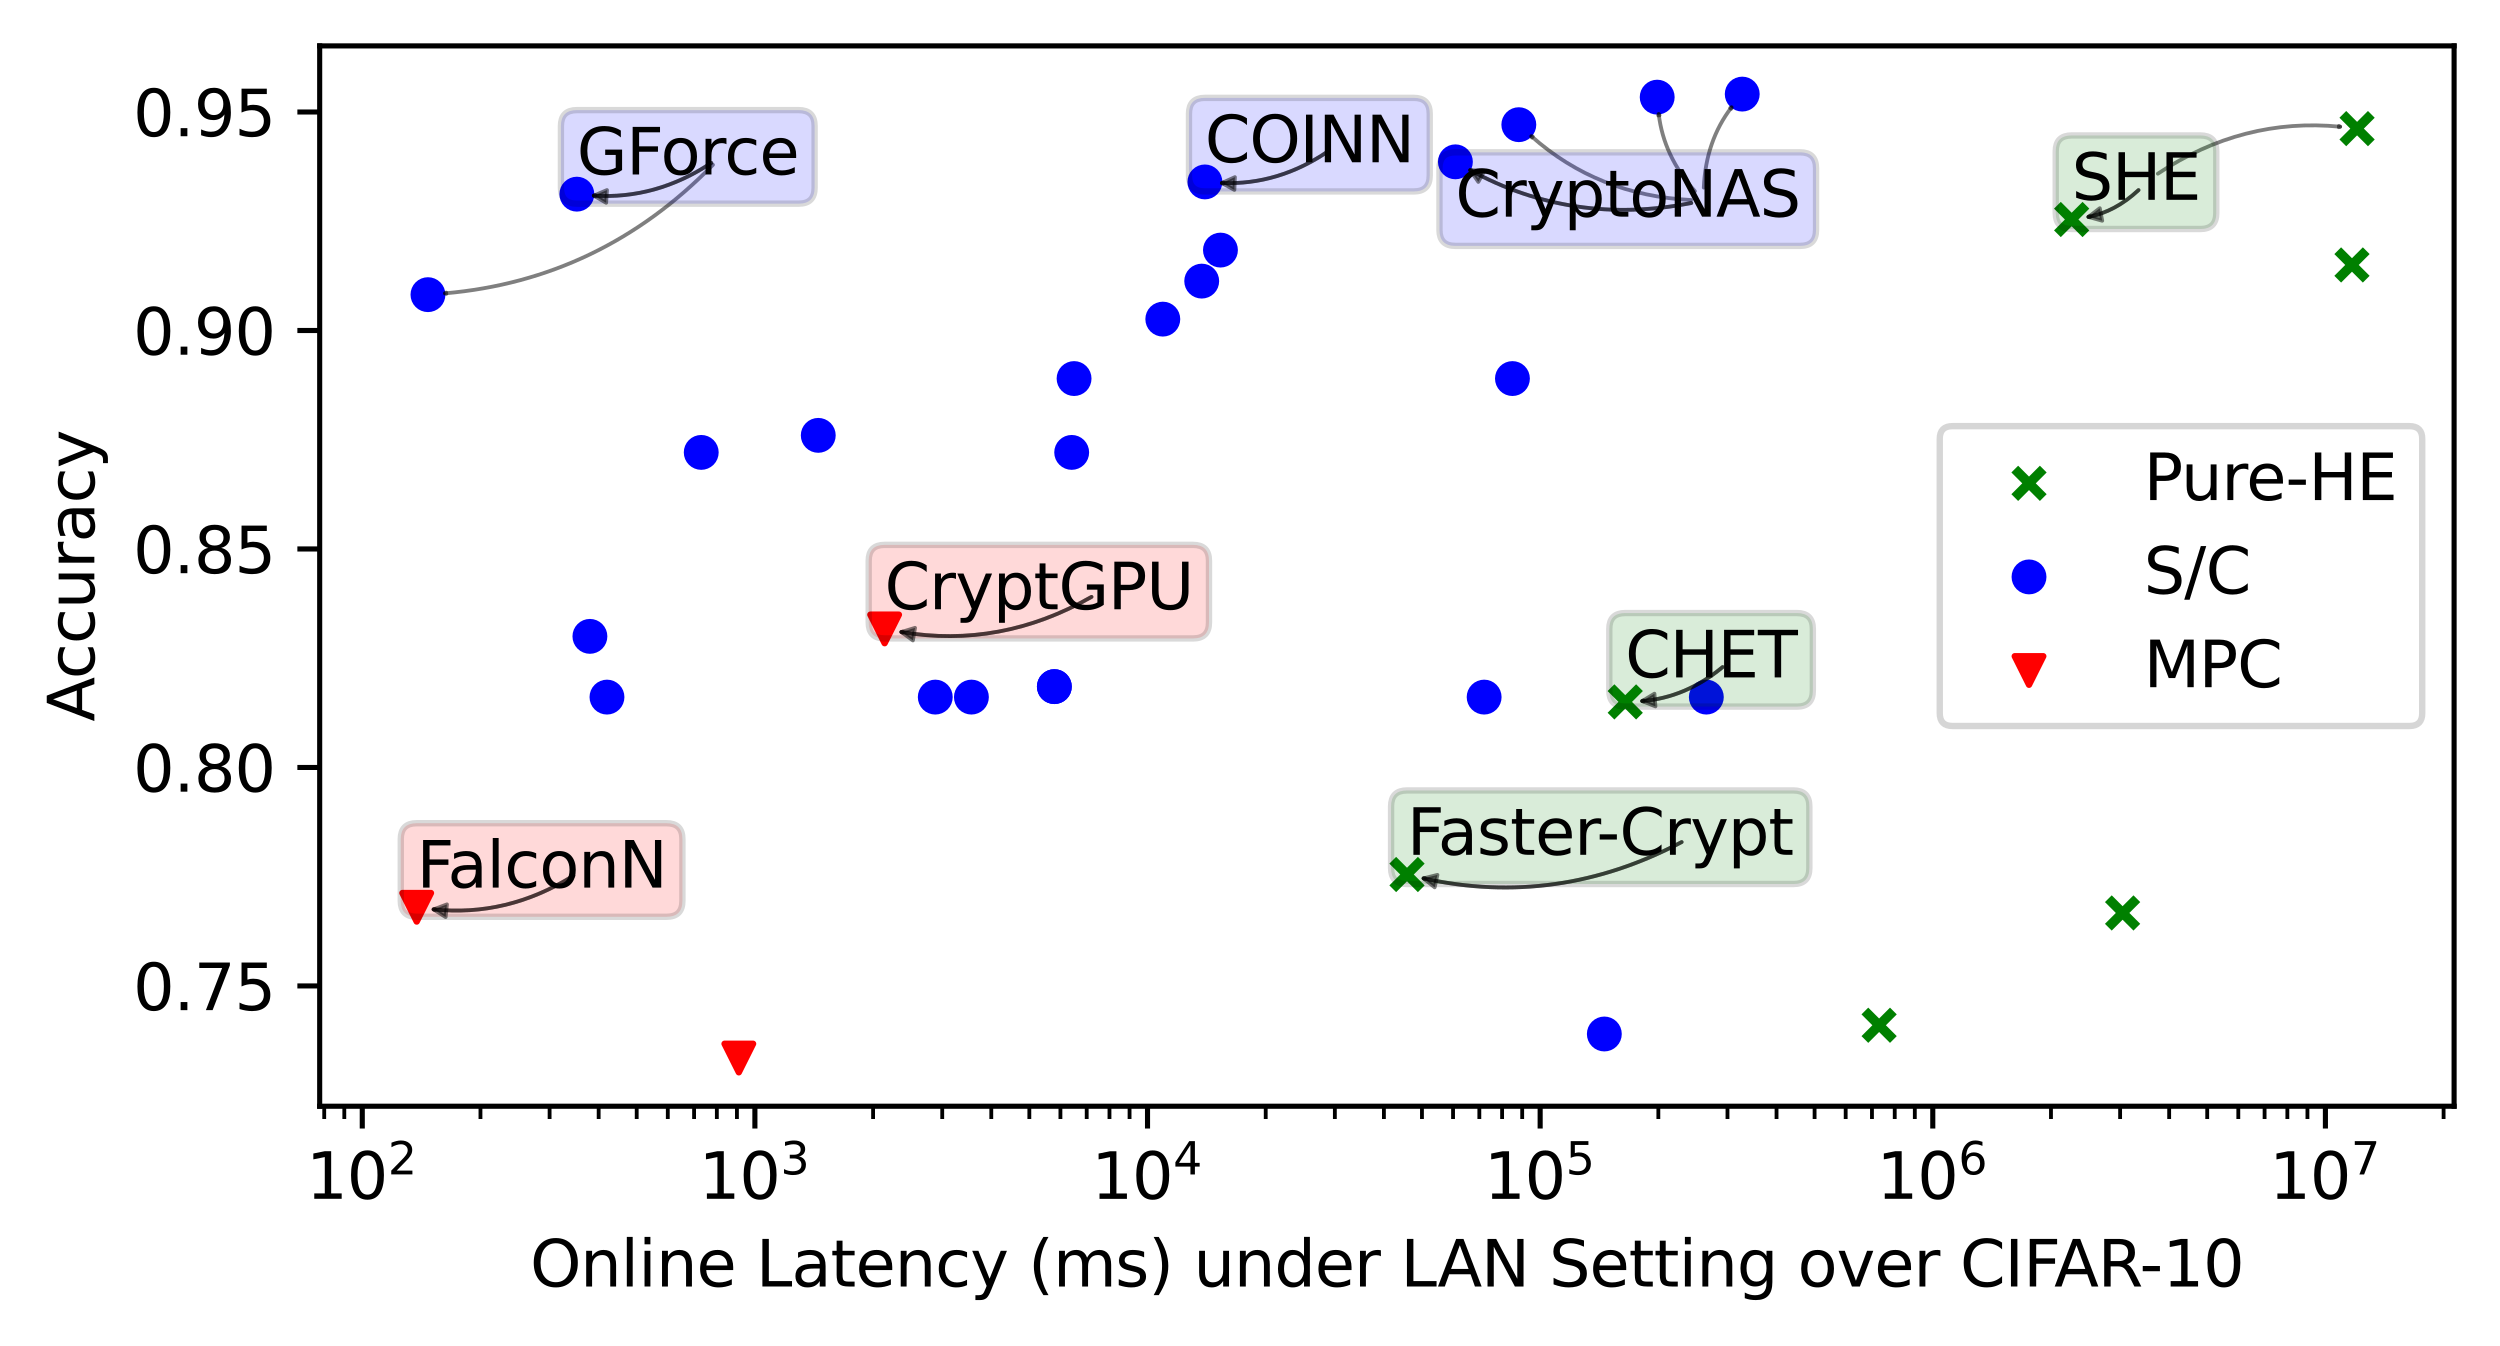 <?xml version="1.0" encoding="utf-8" standalone="no"?>
<!DOCTYPE svg PUBLIC "-//W3C//DTD SVG 1.1//EN"
  "http://www.w3.org/Graphics/SVG/1.1/DTD/svg11.dtd">
<svg xmlns:xlink="http://www.w3.org/1999/xlink" width="392.144pt" height="211.076pt" viewBox="0 0 392.144 211.076" xmlns="http://www.w3.org/2000/svg" version="1.1">
 <defs>
  <style type="text/css">*{stroke-linejoin: round; stroke-linecap: butt}</style>
 </defs>
 <g id="figure_1">
  <g id="patch_1">
   <path d="M 0 211.076 
L 392.144 211.076 
L 392.144 0 
L 0 0 
z
" style="fill: #ffffff"/>
  </g>
  <g id="axes_1">
   <g id="patch_2">
    <path d="M 50.144 173.52 
L 384.944 173.52 
L 384.944 7.2 
L 50.144 7.2 
z
" style="fill: #ffffff"/>
   </g>
   <g id="PathCollection_1">
    <defs>
     <path id="md03ce9130a" d="M -2.236 2.236 
L 2.236 -2.236 
M -2.236 -2.236 
L 2.236 2.236 
" style="stroke: #008000; stroke-width: 1.5"/>
    </defs>
    <g clip-path="url(#p1a510e8697)">
     <use xlink:href="#md03ce9130a" x="368.925" y="41.559" style="fill: #008000; stroke: #008000; stroke-width: 1.5"/>
    </g>
   </g>
   <g id="PathCollection_2">
    <g clip-path="url(#p1a510e8697)">
     <use xlink:href="#md03ce9130a" x="220.699" y="137.173" style="fill: #008000; stroke: #008000; stroke-width: 1.5"/>
    </g>
   </g>
   <g id="PathCollection_3">
    <g clip-path="url(#p1a510e8697)">
     <use xlink:href="#md03ce9130a" x="254.93" y="110.1" style="fill: #008000; stroke: #008000; stroke-width: 1.5"/>
    </g>
   </g>
   <g id="PathCollection_4">
    <g clip-path="url(#p1a510e8697)">
     <use xlink:href="#md03ce9130a" x="294.754" y="160.819" style="fill: #008000; stroke: #008000; stroke-width: 1.5"/>
    </g>
   </g>
   <g id="PathCollection_5">
    <g clip-path="url(#p1a510e8697)">
     <use xlink:href="#md03ce9130a" x="332.945" y="143.205" style="fill: #008000; stroke: #008000; stroke-width: 1.5"/>
    </g>
   </g>
   <g id="PathCollection_6">
    <g clip-path="url(#p1a510e8697)">
     <use xlink:href="#md03ce9130a" x="324.956" y="34.431" style="fill: #008000; stroke: #008000; stroke-width: 1.5"/>
    </g>
   </g>
   <g id="PathCollection_7">
    <g clip-path="url(#p1a510e8697)">
     <use xlink:href="#md03ce9130a" x="369.726" y="20.175" style="fill: #008000; stroke: #008000; stroke-width: 1.5"/>
    </g>
   </g>
   <g id="PathCollection_8">
    <defs>
     <path id="m64f04e9df0" d="M 0 2.236 
C 0.593 2.236 1.162 2 1.581 1.581 
C 2 1.162 2.236 0.593 2.236 0 
C 2.236 -0.593 2 -1.162 1.581 -1.581 
C 1.162 -2 0.593 -2.236 0 -2.236 
C -0.593 -2.236 -1.162 -2 -1.581 -1.581 
C -2 -1.162 -2.236 -0.593 -2.236 0 
C -2.236 0.593 -2 1.162 -1.581 1.581 
C -1.162 2 -0.593 2.236 0 2.236 
z
" style="stroke: #0000ff"/>
    </defs>
    <g clip-path="url(#p1a510e8697)">
     <use xlink:href="#m64f04e9df0" x="232.798" y="109.346" style="fill: #0000ff; stroke: #0000ff"/>
    </g>
   </g>
   <g id="PathCollection_9">
    <g clip-path="url(#p1a510e8697)">
     <use xlink:href="#m64f04e9df0" x="267.651" y="109.346" style="fill: #0000ff; stroke: #0000ff"/>
    </g>
   </g>
   <g id="PathCollection_10">
    <g clip-path="url(#p1a510e8697)">
     <use xlink:href="#m64f04e9df0" x="165.382" y="107.701" style="fill: #0000ff; stroke: #0000ff"/>
    </g>
   </g>
   <g id="PathCollection_11">
    <g clip-path="url(#p1a510e8697)">
     <use xlink:href="#m64f04e9df0" x="165.382" y="107.701" style="fill: #0000ff; stroke: #0000ff"/>
    </g>
   </g>
   <g id="PathCollection_12">
    <g clip-path="url(#p1a510e8697)">
     <use xlink:href="#m64f04e9df0" x="152.373" y="109.346" style="fill: #0000ff; stroke: #0000ff"/>
    </g>
   </g>
   <g id="PathCollection_13">
    <g clip-path="url(#p1a510e8697)">
     <use xlink:href="#m64f04e9df0" x="146.704" y="109.346" style="fill: #0000ff; stroke: #0000ff"/>
    </g>
   </g>
   <g id="PathCollection_14">
    <g clip-path="url(#p1a510e8697)">
     <use xlink:href="#m64f04e9df0" x="92.532" y="99.819" style="fill: #0000ff; stroke: #0000ff"/>
    </g>
   </g>
   <g id="PathCollection_15">
    <g clip-path="url(#p1a510e8697)">
     <use xlink:href="#m64f04e9df0" x="168.103" y="70.963" style="fill: #0000ff; stroke: #0000ff"/>
    </g>
   </g>
   <g id="PathCollection_16">
    <defs>
     <path id="m251ef62024" d="M -0 2.236 
L 2.236 -2.236 
L -2.236 -2.236 
z
" style="stroke: #ff0000"/>
    </defs>
    <g clip-path="url(#p1a510e8697)">
     <use xlink:href="#m251ef62024" x="65.362" y="142.314" style="fill: #ff0000; stroke: #ff0000"/>
    </g>
   </g>
   <g id="PathCollection_17">
    <g clip-path="url(#p1a510e8697)">
     <use xlink:href="#m64f04e9df0" x="90.485" y="30.456" style="fill: #0000ff; stroke: #0000ff"/>
    </g>
   </g>
   <g id="PathCollection_18">
    <g clip-path="url(#p1a510e8697)">
     <use xlink:href="#m64f04e9df0" x="67.129" y="46.22" style="fill: #0000ff; stroke: #0000ff"/>
    </g>
   </g>
   <g id="PathCollection_19">
    <g clip-path="url(#p1a510e8697)">
     <use xlink:href="#m251ef62024" x="138.761" y="98.653" style="fill: #ff0000; stroke: #ff0000"/>
    </g>
   </g>
   <g id="PathCollection_20">
    <g clip-path="url(#p1a510e8697)">
     <use xlink:href="#m251ef62024" x="115.889" y="165.96" style="fill: #ff0000; stroke: #ff0000"/>
    </g>
   </g>
   <g id="PathCollection_21">
    <g clip-path="url(#p1a510e8697)">
     <use xlink:href="#m64f04e9df0" x="109.994" y="70.963" style="fill: #0000ff; stroke: #0000ff"/>
    </g>
   </g>
   <g id="PathCollection_22">
    <g clip-path="url(#p1a510e8697)">
     <use xlink:href="#m64f04e9df0" x="95.209" y="109.346" style="fill: #0000ff; stroke: #0000ff"/>
    </g>
   </g>
   <g id="PathCollection_23">
    <g clip-path="url(#p1a510e8697)">
     <use xlink:href="#m64f04e9df0" x="168.476" y="59.38" style="fill: #0000ff; stroke: #0000ff"/>
    </g>
   </g>
   <g id="PathCollection_24">
    <g clip-path="url(#p1a510e8697)">
     <use xlink:href="#m64f04e9df0" x="237.238" y="59.38" style="fill: #0000ff; stroke: #0000ff"/>
    </g>
   </g>
   <g id="PathCollection_25">
    <g clip-path="url(#p1a510e8697)">
     <use xlink:href="#m64f04e9df0" x="182.394" y="50.058" style="fill: #0000ff; stroke: #0000ff"/>
    </g>
   </g>
   <g id="PathCollection_26">
    <g clip-path="url(#p1a510e8697)">
     <use xlink:href="#m64f04e9df0" x="188.498" y="44.095" style="fill: #0000ff; stroke: #0000ff"/>
    </g>
   </g>
   <g id="PathCollection_27">
    <g clip-path="url(#p1a510e8697)">
     <use xlink:href="#m64f04e9df0" x="191.437" y="39.229" style="fill: #0000ff; stroke: #0000ff"/>
    </g>
   </g>
   <g id="PathCollection_28">
    <g clip-path="url(#p1a510e8697)">
     <use xlink:href="#m64f04e9df0" x="228.291" y="25.384" style="fill: #0000ff; stroke: #0000ff"/>
    </g>
   </g>
   <g id="PathCollection_29">
    <g clip-path="url(#p1a510e8697)">
     <use xlink:href="#m64f04e9df0" x="238.239" y="19.558" style="fill: #0000ff; stroke: #0000ff"/>
    </g>
   </g>
   <g id="PathCollection_30">
    <g clip-path="url(#p1a510e8697)">
     <use xlink:href="#m64f04e9df0" x="259.944" y="15.24" style="fill: #0000ff; stroke: #0000ff"/>
    </g>
   </g>
   <g id="PathCollection_31">
    <g clip-path="url(#p1a510e8697)">
     <use xlink:href="#m64f04e9df0" x="273.283" y="14.76" style="fill: #0000ff; stroke: #0000ff"/>
    </g>
   </g>
   <g id="PathCollection_32">
    <g clip-path="url(#p1a510e8697)">
     <use xlink:href="#m64f04e9df0" x="128.35" y="68.29" style="fill: #0000ff; stroke: #0000ff"/>
    </g>
   </g>
   <g id="PathCollection_33">
    <g clip-path="url(#p1a510e8697)">
     <use xlink:href="#m64f04e9df0" x="188.998" y="28.537" style="fill: #0000ff; stroke: #0000ff"/>
    </g>
   </g>
   <g id="PathCollection_34">
    <g clip-path="url(#p1a510e8697)">
     <use xlink:href="#m64f04e9df0" x="251.652" y="162.19" style="fill: #0000ff; stroke: #0000ff"/>
    </g>
   </g>
   <g id="patch_3">
    <path d="M 263.779 132.085 
Q 244.229 142.407 223.299 137.778 
" clip-path="url(#p1a510e8697)" style="fill: none; opacity: 0.5; stroke: #000000; stroke-width: 0.6; stroke-linecap: round"/>
    <path d="M 223.472 137.919 
L 223.299 137.778 
L 223.516 137.723 
z
" clip-path="url(#p1a510e8697)" style="opacity: 0.5; stroke: #000000; stroke-width: 0.6; stroke-linecap: round"/>
   </g>
   <g id="patch_4">
    <path d="M 270.207 104.633 
Q 264.419 109.429 257.594 109.965 
" clip-path="url(#p1a510e8697)" style="fill: none; opacity: 0.5; stroke: #000000; stroke-width: 0.6; stroke-linecap: round"/>
    <path d="M 257.801 110.049 
L 257.594 109.965 
L 257.786 109.85 
z
" clip-path="url(#p1a510e8697)" style="opacity: 0.5; stroke: #000000; stroke-width: 0.6; stroke-linecap: round"/>
   </g>
   <g id="patch_5">
    <path d="M 335.441 29.819 
Q 331.808 33.204 327.593 34.023 
" clip-path="url(#p1a510e8697)" style="fill: none; opacity: 0.5; stroke: #000000; stroke-width: 0.6; stroke-linecap: round"/>
    <path d="M 327.809 34.083 
L 327.593 34.023 
L 327.77 33.887 
z
" clip-path="url(#p1a510e8697)" style="opacity: 0.5; stroke: #000000; stroke-width: 0.6; stroke-linecap: round"/>
   </g>
   <g id="patch_6">
    <path d="M 338.478 27.242 
Q 351.809 18.387 367.07 19.876 
" clip-path="url(#p1a510e8697)" style="fill: none; opacity: 0.5; stroke: #000000; stroke-width: 0.6; stroke-linecap: round"/>
    <path d="M 366.88 19.757 
L 367.07 19.876 
L 366.861 19.956 
z
" clip-path="url(#p1a510e8697)" style="opacity: 0.5; stroke: #000000; stroke-width: 0.6; stroke-linecap: round"/>
   </g>
   <g id="patch_7">
    <path d="M 89.94 137.368 
Q 79.539 143.859 68.013 142.643 
" clip-path="url(#p1a510e8697)" style="fill: none; opacity: 0.5; stroke: #000000; stroke-width: 0.6; stroke-linecap: round"/>
    <path d="M 68.202 142.763 
L 68.013 142.643 
L 68.223 142.565 
z
" clip-path="url(#p1a510e8697)" style="opacity: 0.5; stroke: #000000; stroke-width: 0.6; stroke-linecap: round"/>
   </g>
   <g id="patch_8">
    <path d="M 111.575 25.557 
Q 102.88 31.309 93.147 30.684 
" clip-path="url(#p1a510e8697)" style="fill: none; opacity: 0.5; stroke: #000000; stroke-width: 0.6; stroke-linecap: round"/>
    <path d="M 93.34 30.796 
L 93.147 30.684 
L 93.353 30.597 
z
" clip-path="url(#p1a510e8697)" style="opacity: 0.5; stroke: #000000; stroke-width: 0.6; stroke-linecap: round"/>
   </g>
   <g id="patch_9">
    <path d="M 111.831 25.854 
Q 94.226 43.879 69.794 46.013 
" clip-path="url(#p1a510e8697)" style="fill: none; opacity: 0.5; stroke: #000000; stroke-width: 0.6; stroke-linecap: round"/>
    <path d="M 70.002 46.095 
L 69.794 46.013 
L 69.984 45.896 
z
" clip-path="url(#p1a510e8697)" style="opacity: 0.5; stroke: #000000; stroke-width: 0.6; stroke-linecap: round"/>
   </g>
   <g id="patch_10">
    <path d="M 171.21 93.627 
Q 156.931 101.765 141.388 99.136 
" clip-path="url(#p1a510e8697)" style="fill: none; opacity: 0.5; stroke: #000000; stroke-width: 0.6; stroke-linecap: round"/>
    <path d="M 141.569 99.268 
L 141.388 99.136 
L 141.602 99.071 
z
" clip-path="url(#p1a510e8697)" style="opacity: 0.5; stroke: #000000; stroke-width: 0.6; stroke-linecap: round"/>
   </g>
   <g id="patch_11">
    <path d="M 265.289 31.849 
Q 246.666 35.495 230.614 26.695 
" clip-path="url(#p1a510e8697)" style="fill: none; opacity: 0.5; stroke: #000000; stroke-width: 0.6; stroke-linecap: round"/>
    <path d="M 230.741 26.879 
L 230.614 26.695 
L 230.837 26.703 
z
" clip-path="url(#p1a510e8697)" style="opacity: 0.5; stroke: #000000; stroke-width: 0.6; stroke-linecap: round"/>
   </g>
   <g id="patch_12">
    <path d="M 265.248 31.374 
Q 250.636 30.645 240.208 21.366 
" clip-path="url(#p1a510e8697)" style="fill: none; opacity: 0.5; stroke: #000000; stroke-width: 0.6; stroke-linecap: round"/>
    <path d="M 240.291 21.574 
L 240.208 21.366 
L 240.424 21.424 
z
" clip-path="url(#p1a510e8697)" style="opacity: 0.5; stroke: #000000; stroke-width: 0.6; stroke-linecap: round"/>
   </g>
   <g id="patch_13">
    <path d="M 265.855 29.989 
Q 260.969 24.516 260.183 17.896 
" clip-path="url(#p1a510e8697)" style="fill: none; opacity: 0.5; stroke: #000000; stroke-width: 0.6; stroke-linecap: round"/>
    <path d="M 260.107 18.106 
L 260.183 17.896 
L 260.306 18.083 
z
" clip-path="url(#p1a510e8697)" style="opacity: 0.5; stroke: #000000; stroke-width: 0.6; stroke-linecap: round"/>
   </g>
   <g id="patch_14">
    <path d="M 267.254 29.432 
Q 267.563 22.118 271.601 16.835 
" clip-path="url(#p1a510e8697)" style="fill: none; opacity: 0.5; stroke: #000000; stroke-width: 0.6; stroke-linecap: round"/>
    <path d="M 271.4 16.933 
L 271.601 16.835 
L 271.559 17.055 
z
" clip-path="url(#p1a510e8697)" style="opacity: 0.5; stroke: #000000; stroke-width: 0.6; stroke-linecap: round"/>
   </g>
   <g id="patch_15">
    <path d="M 208.423 23.668 
Q 200.538 29.06 191.663 28.705 
" clip-path="url(#p1a510e8697)" style="fill: none; opacity: 0.5; stroke: #000000; stroke-width: 0.6; stroke-linecap: round"/>
    <path d="M 191.859 28.813 
L 191.663 28.705 
L 191.867 28.613 
z
" clip-path="url(#p1a510e8697)" style="opacity: 0.5; stroke: #000000; stroke-width: 0.6; stroke-linecap: round"/>
   </g>
   <g id="matplotlib.axis_1">
    <g id="xtick_1">
     <g id="line2d_1">
      <defs>
       <path id="m1a4604f134" d="M 0 0 
L 0 3.5 
" style="stroke: #000000; stroke-width: 0.8"/>
      </defs>
      <g>
       <use xlink:href="#m1a4604f134" x="56.825" y="173.52" style="stroke: #000000; stroke-width: 0.8"/>
      </g>
     </g>
     <g id="text_1">
      <!-- $\mathdefault{10^{2}}$ -->
      <g transform="translate(48.025 188.118) scale(0.1 -0.1)">
       <defs>
        <path id="DejaVuSans-31" d="M 794 531 
L 1825 531 
L 1825 4091 
L 703 3866 
L 703 4441 
L 1819 4666 
L 2450 4666 
L 2450 531 
L 3481 531 
L 3481 0 
L 794 0 
L 794 531 
z
" transform="scale(0.016)"/>
        <path id="DejaVuSans-30" d="M 2034 4250 
Q 1547 4250 1301 3770 
Q 1056 3291 1056 2328 
Q 1056 1369 1301 889 
Q 1547 409 2034 409 
Q 2525 409 2770 889 
Q 3016 1369 3016 2328 
Q 3016 3291 2770 3770 
Q 2525 4250 2034 4250 
z
M 2034 4750 
Q 2819 4750 3233 4129 
Q 3647 3509 3647 2328 
Q 3647 1150 3233 529 
Q 2819 -91 2034 -91 
Q 1250 -91 836 529 
Q 422 1150 422 2328 
Q 422 3509 836 4129 
Q 1250 4750 2034 4750 
z
" transform="scale(0.016)"/>
        <path id="DejaVuSans-32" d="M 1228 531 
L 3431 531 
L 3431 0 
L 469 0 
L 469 531 
Q 828 903 1448 1529 
Q 2069 2156 2228 2338 
Q 2531 2678 2651 2914 
Q 2772 3150 2772 3378 
Q 2772 3750 2511 3984 
Q 2250 4219 1831 4219 
Q 1534 4219 1204 4116 
Q 875 4013 500 3803 
L 500 4441 
Q 881 4594 1212 4672 
Q 1544 4750 1819 4750 
Q 2544 4750 2975 4387 
Q 3406 4025 3406 3419 
Q 3406 3131 3298 2873 
Q 3191 2616 2906 2266 
Q 2828 2175 2409 1742 
Q 1991 1309 1228 531 
z
" transform="scale(0.016)"/>
       </defs>
       <use xlink:href="#DejaVuSans-31" transform="translate(0 0.766)"/>
       <use xlink:href="#DejaVuSans-30" transform="translate(63.623 0.766)"/>
       <use xlink:href="#DejaVuSans-32" transform="translate(128.203 39.047) scale(0.7)"/>
      </g>
     </g>
    </g>
    <g id="xtick_2">
     <g id="line2d_2">
      <g>
       <use xlink:href="#m1a4604f134" x="118.411" y="173.52" style="stroke: #000000; stroke-width: 0.8"/>
      </g>
     </g>
     <g id="text_2">
      <!-- $\mathdefault{10^{3}}$ -->
      <g transform="translate(109.611 188.118) scale(0.1 -0.1)">
       <defs>
        <path id="DejaVuSans-33" d="M 2597 2516 
Q 3050 2419 3304 2112 
Q 3559 1806 3559 1356 
Q 3559 666 3084 287 
Q 2609 -91 1734 -91 
Q 1441 -91 1130 -33 
Q 819 25 488 141 
L 488 750 
Q 750 597 1062 519 
Q 1375 441 1716 441 
Q 2309 441 2620 675 
Q 2931 909 2931 1356 
Q 2931 1769 2642 2001 
Q 2353 2234 1838 2234 
L 1294 2234 
L 1294 2753 
L 1863 2753 
Q 2328 2753 2575 2939 
Q 2822 3125 2822 3475 
Q 2822 3834 2567 4026 
Q 2313 4219 1838 4219 
Q 1578 4219 1281 4162 
Q 984 4106 628 3988 
L 628 4550 
Q 988 4650 1302 4700 
Q 1616 4750 1894 4750 
Q 2613 4750 3031 4423 
Q 3450 4097 3450 3541 
Q 3450 3153 3228 2886 
Q 3006 2619 2597 2516 
z
" transform="scale(0.016)"/>
       </defs>
       <use xlink:href="#DejaVuSans-31" transform="translate(0 0.766)"/>
       <use xlink:href="#DejaVuSans-30" transform="translate(63.623 0.766)"/>
       <use xlink:href="#DejaVuSans-33" transform="translate(128.203 39.047) scale(0.7)"/>
      </g>
     </g>
    </g>
    <g id="xtick_3">
     <g id="line2d_3">
      <g>
       <use xlink:href="#m1a4604f134" x="179.998" y="173.52" style="stroke: #000000; stroke-width: 0.8"/>
      </g>
     </g>
     <g id="text_3">
      <!-- $\mathdefault{10^{4}}$ -->
      <g transform="translate(171.198 188.118) scale(0.1 -0.1)">
       <defs>
        <path id="DejaVuSans-34" d="M 2419 4116 
L 825 1625 
L 2419 1625 
L 2419 4116 
z
M 2253 4666 
L 3047 4666 
L 3047 1625 
L 3713 1625 
L 3713 1100 
L 3047 1100 
L 3047 0 
L 2419 0 
L 2419 1100 
L 313 1100 
L 313 1709 
L 2253 4666 
z
" transform="scale(0.016)"/>
       </defs>
       <use xlink:href="#DejaVuSans-31" transform="translate(0 0.684)"/>
       <use xlink:href="#DejaVuSans-30" transform="translate(63.623 0.684)"/>
       <use xlink:href="#DejaVuSans-34" transform="translate(128.203 38.966) scale(0.7)"/>
      </g>
     </g>
    </g>
    <g id="xtick_4">
     <g id="line2d_4">
      <g>
       <use xlink:href="#m1a4604f134" x="241.585" y="173.52" style="stroke: #000000; stroke-width: 0.8"/>
      </g>
     </g>
     <g id="text_4">
      <!-- $\mathdefault{10^{5}}$ -->
      <g transform="translate(232.785 188.118) scale(0.1 -0.1)">
       <defs>
        <path id="DejaVuSans-35" d="M 691 4666 
L 3169 4666 
L 3169 4134 
L 1269 4134 
L 1269 2991 
Q 1406 3038 1543 3061 
Q 1681 3084 1819 3084 
Q 2600 3084 3056 2656 
Q 3513 2228 3513 1497 
Q 3513 744 3044 326 
Q 2575 -91 1722 -91 
Q 1428 -91 1123 -41 
Q 819 9 494 109 
L 494 744 
Q 775 591 1075 516 
Q 1375 441 1709 441 
Q 2250 441 2565 725 
Q 2881 1009 2881 1497 
Q 2881 1984 2565 2268 
Q 2250 2553 1709 2553 
Q 1456 2553 1204 2497 
Q 953 2441 691 2322 
L 691 4666 
z
" transform="scale(0.016)"/>
       </defs>
       <use xlink:href="#DejaVuSans-31" transform="translate(0 0.684)"/>
       <use xlink:href="#DejaVuSans-30" transform="translate(63.623 0.684)"/>
       <use xlink:href="#DejaVuSans-35" transform="translate(128.203 38.966) scale(0.7)"/>
      </g>
     </g>
    </g>
    <g id="xtick_5">
     <g id="line2d_5">
      <g>
       <use xlink:href="#m1a4604f134" x="303.171" y="173.52" style="stroke: #000000; stroke-width: 0.8"/>
      </g>
     </g>
     <g id="text_5">
      <!-- $\mathdefault{10^{6}}$ -->
      <g transform="translate(294.371 188.118) scale(0.1 -0.1)">
       <defs>
        <path id="DejaVuSans-36" d="M 2113 2584 
Q 1688 2584 1439 2293 
Q 1191 2003 1191 1497 
Q 1191 994 1439 701 
Q 1688 409 2113 409 
Q 2538 409 2786 701 
Q 3034 994 3034 1497 
Q 3034 2003 2786 2293 
Q 2538 2584 2113 2584 
z
M 3366 4563 
L 3366 3988 
Q 3128 4100 2886 4159 
Q 2644 4219 2406 4219 
Q 1781 4219 1451 3797 
Q 1122 3375 1075 2522 
Q 1259 2794 1537 2939 
Q 1816 3084 2150 3084 
Q 2853 3084 3261 2657 
Q 3669 2231 3669 1497 
Q 3669 778 3244 343 
Q 2819 -91 2113 -91 
Q 1303 -91 875 529 
Q 447 1150 447 2328 
Q 447 3434 972 4092 
Q 1497 4750 2381 4750 
Q 2619 4750 2861 4703 
Q 3103 4656 3366 4563 
z
" transform="scale(0.016)"/>
       </defs>
       <use xlink:href="#DejaVuSans-31" transform="translate(0 0.766)"/>
       <use xlink:href="#DejaVuSans-30" transform="translate(63.623 0.766)"/>
       <use xlink:href="#DejaVuSans-36" transform="translate(128.203 39.047) scale(0.7)"/>
      </g>
     </g>
    </g>
    <g id="xtick_6">
     <g id="line2d_6">
      <g>
       <use xlink:href="#m1a4604f134" x="364.758" y="173.52" style="stroke: #000000; stroke-width: 0.8"/>
      </g>
     </g>
     <g id="text_6">
      <!-- $\mathdefault{10^{7}}$ -->
      <g transform="translate(355.958 188.118) scale(0.1 -0.1)">
       <defs>
        <path id="DejaVuSans-37" d="M 525 4666 
L 3525 4666 
L 3525 4397 
L 1831 0 
L 1172 0 
L 2766 4134 
L 525 4134 
L 525 4666 
z
" transform="scale(0.016)"/>
       </defs>
       <use xlink:href="#DejaVuSans-31" transform="translate(0 0.684)"/>
       <use xlink:href="#DejaVuSans-30" transform="translate(63.623 0.684)"/>
       <use xlink:href="#DejaVuSans-37" transform="translate(128.203 38.966) scale(0.7)"/>
      </g>
     </g>
    </g>
    <g id="xtick_7">
     <g id="line2d_7">
      <defs>
       <path id="ma25ed3478e" d="M 0 0 
L 0 2 
" style="stroke: #000000; stroke-width: 0.6"/>
      </defs>
      <g>
       <use xlink:href="#ma25ed3478e" x="50.857" y="173.52" style="stroke: #000000; stroke-width: 0.6"/>
      </g>
     </g>
    </g>
    <g id="xtick_8">
     <g id="line2d_8">
      <g>
       <use xlink:href="#ma25ed3478e" x="54.007" y="173.52" style="stroke: #000000; stroke-width: 0.6"/>
      </g>
     </g>
    </g>
    <g id="xtick_9">
     <g id="line2d_9">
      <g>
       <use xlink:href="#ma25ed3478e" x="75.364" y="173.52" style="stroke: #000000; stroke-width: 0.6"/>
      </g>
     </g>
    </g>
    <g id="xtick_10">
     <g id="line2d_10">
      <g>
       <use xlink:href="#ma25ed3478e" x="86.209" y="173.52" style="stroke: #000000; stroke-width: 0.6"/>
      </g>
     </g>
    </g>
    <g id="xtick_11">
     <g id="line2d_11">
      <g>
       <use xlink:href="#ma25ed3478e" x="93.904" y="173.52" style="stroke: #000000; stroke-width: 0.6"/>
      </g>
     </g>
    </g>
    <g id="xtick_12">
     <g id="line2d_12">
      <g>
       <use xlink:href="#ma25ed3478e" x="99.872" y="173.52" style="stroke: #000000; stroke-width: 0.6"/>
      </g>
     </g>
    </g>
    <g id="xtick_13">
     <g id="line2d_13">
      <g>
       <use xlink:href="#ma25ed3478e" x="104.749" y="173.52" style="stroke: #000000; stroke-width: 0.6"/>
      </g>
     </g>
    </g>
    <g id="xtick_14">
     <g id="line2d_14">
      <g>
       <use xlink:href="#ma25ed3478e" x="108.872" y="173.52" style="stroke: #000000; stroke-width: 0.6"/>
      </g>
     </g>
    </g>
    <g id="xtick_15">
     <g id="line2d_15">
      <g>
       <use xlink:href="#ma25ed3478e" x="112.443" y="173.52" style="stroke: #000000; stroke-width: 0.6"/>
      </g>
     </g>
    </g>
    <g id="xtick_16">
     <g id="line2d_16">
      <g>
       <use xlink:href="#ma25ed3478e" x="115.593" y="173.52" style="stroke: #000000; stroke-width: 0.6"/>
      </g>
     </g>
    </g>
    <g id="xtick_17">
     <g id="line2d_17">
      <g>
       <use xlink:href="#ma25ed3478e" x="136.951" y="173.52" style="stroke: #000000; stroke-width: 0.6"/>
      </g>
     </g>
    </g>
    <g id="xtick_18">
     <g id="line2d_18">
      <g>
       <use xlink:href="#ma25ed3478e" x="147.796" y="173.52" style="stroke: #000000; stroke-width: 0.6"/>
      </g>
     </g>
    </g>
    <g id="xtick_19">
     <g id="line2d_19">
      <g>
       <use xlink:href="#ma25ed3478e" x="155.49" y="173.52" style="stroke: #000000; stroke-width: 0.6"/>
      </g>
     </g>
    </g>
    <g id="xtick_20">
     <g id="line2d_20">
      <g>
       <use xlink:href="#ma25ed3478e" x="161.459" y="173.52" style="stroke: #000000; stroke-width: 0.6"/>
      </g>
     </g>
    </g>
    <g id="xtick_21">
     <g id="line2d_21">
      <g>
       <use xlink:href="#ma25ed3478e" x="166.335" y="173.52" style="stroke: #000000; stroke-width: 0.6"/>
      </g>
     </g>
    </g>
    <g id="xtick_22">
     <g id="line2d_22">
      <g>
       <use xlink:href="#ma25ed3478e" x="170.458" y="173.52" style="stroke: #000000; stroke-width: 0.6"/>
      </g>
     </g>
    </g>
    <g id="xtick_23">
     <g id="line2d_23">
      <g>
       <use xlink:href="#ma25ed3478e" x="174.03" y="173.52" style="stroke: #000000; stroke-width: 0.6"/>
      </g>
     </g>
    </g>
    <g id="xtick_24">
     <g id="line2d_24">
      <g>
       <use xlink:href="#ma25ed3478e" x="177.18" y="173.52" style="stroke: #000000; stroke-width: 0.6"/>
      </g>
     </g>
    </g>
    <g id="xtick_25">
     <g id="line2d_25">
      <g>
       <use xlink:href="#ma25ed3478e" x="198.537" y="173.52" style="stroke: #000000; stroke-width: 0.6"/>
      </g>
     </g>
    </g>
    <g id="xtick_26">
     <g id="line2d_26">
      <g>
       <use xlink:href="#ma25ed3478e" x="209.382" y="173.52" style="stroke: #000000; stroke-width: 0.6"/>
      </g>
     </g>
    </g>
    <g id="xtick_27">
     <g id="line2d_27">
      <g>
       <use xlink:href="#ma25ed3478e" x="217.077" y="173.52" style="stroke: #000000; stroke-width: 0.6"/>
      </g>
     </g>
    </g>
    <g id="xtick_28">
     <g id="line2d_28">
      <g>
       <use xlink:href="#ma25ed3478e" x="223.045" y="173.52" style="stroke: #000000; stroke-width: 0.6"/>
      </g>
     </g>
    </g>
    <g id="xtick_29">
     <g id="line2d_29">
      <g>
       <use xlink:href="#ma25ed3478e" x="227.922" y="173.52" style="stroke: #000000; stroke-width: 0.6"/>
      </g>
     </g>
    </g>
    <g id="xtick_30">
     <g id="line2d_30">
      <g>
       <use xlink:href="#ma25ed3478e" x="232.045" y="173.52" style="stroke: #000000; stroke-width: 0.6"/>
      </g>
     </g>
    </g>
    <g id="xtick_31">
     <g id="line2d_31">
      <g>
       <use xlink:href="#ma25ed3478e" x="235.616" y="173.52" style="stroke: #000000; stroke-width: 0.6"/>
      </g>
     </g>
    </g>
    <g id="xtick_32">
     <g id="line2d_32">
      <g>
       <use xlink:href="#ma25ed3478e" x="238.767" y="173.52" style="stroke: #000000; stroke-width: 0.6"/>
      </g>
     </g>
    </g>
    <g id="xtick_33">
     <g id="line2d_33">
      <g>
       <use xlink:href="#ma25ed3478e" x="260.124" y="173.52" style="stroke: #000000; stroke-width: 0.6"/>
      </g>
     </g>
    </g>
    <g id="xtick_34">
     <g id="line2d_34">
      <g>
       <use xlink:href="#ma25ed3478e" x="270.969" y="173.52" style="stroke: #000000; stroke-width: 0.6"/>
      </g>
     </g>
    </g>
    <g id="xtick_35">
     <g id="line2d_35">
      <g>
       <use xlink:href="#ma25ed3478e" x="278.663" y="173.52" style="stroke: #000000; stroke-width: 0.6"/>
      </g>
     </g>
    </g>
    <g id="xtick_36">
     <g id="line2d_36">
      <g>
       <use xlink:href="#ma25ed3478e" x="284.632" y="173.52" style="stroke: #000000; stroke-width: 0.6"/>
      </g>
     </g>
    </g>
    <g id="xtick_37">
     <g id="line2d_37">
      <g>
       <use xlink:href="#ma25ed3478e" x="289.508" y="173.52" style="stroke: #000000; stroke-width: 0.6"/>
      </g>
     </g>
    </g>
    <g id="xtick_38">
     <g id="line2d_38">
      <g>
       <use xlink:href="#ma25ed3478e" x="293.631" y="173.52" style="stroke: #000000; stroke-width: 0.6"/>
      </g>
     </g>
    </g>
    <g id="xtick_39">
     <g id="line2d_39">
      <g>
       <use xlink:href="#ma25ed3478e" x="297.203" y="173.52" style="stroke: #000000; stroke-width: 0.6"/>
      </g>
     </g>
    </g>
    <g id="xtick_40">
     <g id="line2d_40">
      <g>
       <use xlink:href="#ma25ed3478e" x="300.353" y="173.52" style="stroke: #000000; stroke-width: 0.6"/>
      </g>
     </g>
    </g>
    <g id="xtick_41">
     <g id="line2d_41">
      <g>
       <use xlink:href="#ma25ed3478e" x="321.711" y="173.52" style="stroke: #000000; stroke-width: 0.6"/>
      </g>
     </g>
    </g>
    <g id="xtick_42">
     <g id="line2d_42">
      <g>
       <use xlink:href="#ma25ed3478e" x="332.556" y="173.52" style="stroke: #000000; stroke-width: 0.6"/>
      </g>
     </g>
    </g>
    <g id="xtick_43">
     <g id="line2d_43">
      <g>
       <use xlink:href="#ma25ed3478e" x="340.25" y="173.52" style="stroke: #000000; stroke-width: 0.6"/>
      </g>
     </g>
    </g>
    <g id="xtick_44">
     <g id="line2d_44">
      <g>
       <use xlink:href="#ma25ed3478e" x="346.218" y="173.52" style="stroke: #000000; stroke-width: 0.6"/>
      </g>
     </g>
    </g>
    <g id="xtick_45">
     <g id="line2d_45">
      <g>
       <use xlink:href="#ma25ed3478e" x="351.095" y="173.52" style="stroke: #000000; stroke-width: 0.6"/>
      </g>
     </g>
    </g>
    <g id="xtick_46">
     <g id="line2d_46">
      <g>
       <use xlink:href="#ma25ed3478e" x="355.218" y="173.52" style="stroke: #000000; stroke-width: 0.6"/>
      </g>
     </g>
    </g>
    <g id="xtick_47">
     <g id="line2d_47">
      <g>
       <use xlink:href="#ma25ed3478e" x="358.789" y="173.52" style="stroke: #000000; stroke-width: 0.6"/>
      </g>
     </g>
    </g>
    <g id="xtick_48">
     <g id="line2d_48">
      <g>
       <use xlink:href="#ma25ed3478e" x="361.94" y="173.52" style="stroke: #000000; stroke-width: 0.6"/>
      </g>
     </g>
    </g>
    <g id="xtick_49">
     <g id="line2d_49">
      <g>
       <use xlink:href="#ma25ed3478e" x="383.297" y="173.52" style="stroke: #000000; stroke-width: 0.6"/>
      </g>
     </g>
    </g>
    <g id="text_7">
     <!-- Online Latency (ms) under LAN Setting over CIFAR-10 -->
     <g transform="translate(83.148 201.797) scale(0.1 -0.1)">
      <defs>
       <path id="DejaVuSans-4f" d="M 2522 4238 
Q 1834 4238 1429 3725 
Q 1025 3213 1025 2328 
Q 1025 1447 1429 934 
Q 1834 422 2522 422 
Q 3209 422 3611 934 
Q 4013 1447 4013 2328 
Q 4013 3213 3611 3725 
Q 3209 4238 2522 4238 
z
M 2522 4750 
Q 3503 4750 4090 4092 
Q 4678 3434 4678 2328 
Q 4678 1225 4090 567 
Q 3503 -91 2522 -91 
Q 1538 -91 948 565 
Q 359 1222 359 2328 
Q 359 3434 948 4092 
Q 1538 4750 2522 4750 
z
" transform="scale(0.016)"/>
       <path id="DejaVuSans-6e" d="M 3513 2113 
L 3513 0 
L 2938 0 
L 2938 2094 
Q 2938 2591 2744 2837 
Q 2550 3084 2163 3084 
Q 1697 3084 1428 2787 
Q 1159 2491 1159 1978 
L 1159 0 
L 581 0 
L 581 3500 
L 1159 3500 
L 1159 2956 
Q 1366 3272 1645 3428 
Q 1925 3584 2291 3584 
Q 2894 3584 3203 3211 
Q 3513 2838 3513 2113 
z
" transform="scale(0.016)"/>
       <path id="DejaVuSans-6c" d="M 603 4863 
L 1178 4863 
L 1178 0 
L 603 0 
L 603 4863 
z
" transform="scale(0.016)"/>
       <path id="DejaVuSans-69" d="M 603 3500 
L 1178 3500 
L 1178 0 
L 603 0 
L 603 3500 
z
M 603 4863 
L 1178 4863 
L 1178 4134 
L 603 4134 
L 603 4863 
z
" transform="scale(0.016)"/>
       <path id="DejaVuSans-65" d="M 3597 1894 
L 3597 1613 
L 953 1613 
Q 991 1019 1311 708 
Q 1631 397 2203 397 
Q 2534 397 2845 478 
Q 3156 559 3463 722 
L 3463 178 
Q 3153 47 2828 -22 
Q 2503 -91 2169 -91 
Q 1331 -91 842 396 
Q 353 884 353 1716 
Q 353 2575 817 3079 
Q 1281 3584 2069 3584 
Q 2775 3584 3186 3129 
Q 3597 2675 3597 1894 
z
M 3022 2063 
Q 3016 2534 2758 2815 
Q 2500 3097 2075 3097 
Q 1594 3097 1305 2825 
Q 1016 2553 972 2059 
L 3022 2063 
z
" transform="scale(0.016)"/>
       <path id="DejaVuSans-20" transform="scale(0.016)"/>
       <path id="DejaVuSans-4c" d="M 628 4666 
L 1259 4666 
L 1259 531 
L 3531 531 
L 3531 0 
L 628 0 
L 628 4666 
z
" transform="scale(0.016)"/>
       <path id="DejaVuSans-61" d="M 2194 1759 
Q 1497 1759 1228 1600 
Q 959 1441 959 1056 
Q 959 750 1161 570 
Q 1363 391 1709 391 
Q 2188 391 2477 730 
Q 2766 1069 2766 1631 
L 2766 1759 
L 2194 1759 
z
M 3341 1997 
L 3341 0 
L 2766 0 
L 2766 531 
Q 2569 213 2275 61 
Q 1981 -91 1556 -91 
Q 1019 -91 701 211 
Q 384 513 384 1019 
Q 384 1609 779 1909 
Q 1175 2209 1959 2209 
L 2766 2209 
L 2766 2266 
Q 2766 2663 2505 2880 
Q 2244 3097 1772 3097 
Q 1472 3097 1187 3025 
Q 903 2953 641 2809 
L 641 3341 
Q 956 3463 1253 3523 
Q 1550 3584 1831 3584 
Q 2591 3584 2966 3190 
Q 3341 2797 3341 1997 
z
" transform="scale(0.016)"/>
       <path id="DejaVuSans-74" d="M 1172 4494 
L 1172 3500 
L 2356 3500 
L 2356 3053 
L 1172 3053 
L 1172 1153 
Q 1172 725 1289 603 
Q 1406 481 1766 481 
L 2356 481 
L 2356 0 
L 1766 0 
Q 1100 0 847 248 
Q 594 497 594 1153 
L 594 3053 
L 172 3053 
L 172 3500 
L 594 3500 
L 594 4494 
L 1172 4494 
z
" transform="scale(0.016)"/>
       <path id="DejaVuSans-63" d="M 3122 3366 
L 3122 2828 
Q 2878 2963 2633 3030 
Q 2388 3097 2138 3097 
Q 1578 3097 1268 2742 
Q 959 2388 959 1747 
Q 959 1106 1268 751 
Q 1578 397 2138 397 
Q 2388 397 2633 464 
Q 2878 531 3122 666 
L 3122 134 
Q 2881 22 2623 -34 
Q 2366 -91 2075 -91 
Q 1284 -91 818 406 
Q 353 903 353 1747 
Q 353 2603 823 3093 
Q 1294 3584 2113 3584 
Q 2378 3584 2631 3529 
Q 2884 3475 3122 3366 
z
" transform="scale(0.016)"/>
       <path id="DejaVuSans-79" d="M 2059 -325 
Q 1816 -950 1584 -1140 
Q 1353 -1331 966 -1331 
L 506 -1331 
L 506 -850 
L 844 -850 
Q 1081 -850 1212 -737 
Q 1344 -625 1503 -206 
L 1606 56 
L 191 3500 
L 800 3500 
L 1894 763 
L 2988 3500 
L 3597 3500 
L 2059 -325 
z
" transform="scale(0.016)"/>
       <path id="DejaVuSans-28" d="M 1984 4856 
Q 1566 4138 1362 3434 
Q 1159 2731 1159 2009 
Q 1159 1288 1364 580 
Q 1569 -128 1984 -844 
L 1484 -844 
Q 1016 -109 783 600 
Q 550 1309 550 2009 
Q 550 2706 781 3412 
Q 1013 4119 1484 4856 
L 1984 4856 
z
" transform="scale(0.016)"/>
       <path id="DejaVuSans-6d" d="M 3328 2828 
Q 3544 3216 3844 3400 
Q 4144 3584 4550 3584 
Q 5097 3584 5394 3201 
Q 5691 2819 5691 2113 
L 5691 0 
L 5113 0 
L 5113 2094 
Q 5113 2597 4934 2840 
Q 4756 3084 4391 3084 
Q 3944 3084 3684 2787 
Q 3425 2491 3425 1978 
L 3425 0 
L 2847 0 
L 2847 2094 
Q 2847 2600 2669 2842 
Q 2491 3084 2119 3084 
Q 1678 3084 1418 2786 
Q 1159 2488 1159 1978 
L 1159 0 
L 581 0 
L 581 3500 
L 1159 3500 
L 1159 2956 
Q 1356 3278 1631 3431 
Q 1906 3584 2284 3584 
Q 2666 3584 2933 3390 
Q 3200 3197 3328 2828 
z
" transform="scale(0.016)"/>
       <path id="DejaVuSans-73" d="M 2834 3397 
L 2834 2853 
Q 2591 2978 2328 3040 
Q 2066 3103 1784 3103 
Q 1356 3103 1142 2972 
Q 928 2841 928 2578 
Q 928 2378 1081 2264 
Q 1234 2150 1697 2047 
L 1894 2003 
Q 2506 1872 2764 1633 
Q 3022 1394 3022 966 
Q 3022 478 2636 193 
Q 2250 -91 1575 -91 
Q 1294 -91 989 -36 
Q 684 19 347 128 
L 347 722 
Q 666 556 975 473 
Q 1284 391 1588 391 
Q 1994 391 2212 530 
Q 2431 669 2431 922 
Q 2431 1156 2273 1281 
Q 2116 1406 1581 1522 
L 1381 1569 
Q 847 1681 609 1914 
Q 372 2147 372 2553 
Q 372 3047 722 3315 
Q 1072 3584 1716 3584 
Q 2034 3584 2315 3537 
Q 2597 3491 2834 3397 
z
" transform="scale(0.016)"/>
       <path id="DejaVuSans-29" d="M 513 4856 
L 1013 4856 
Q 1481 4119 1714 3412 
Q 1947 2706 1947 2009 
Q 1947 1309 1714 600 
Q 1481 -109 1013 -844 
L 513 -844 
Q 928 -128 1133 580 
Q 1338 1288 1338 2009 
Q 1338 2731 1133 3434 
Q 928 4138 513 4856 
z
" transform="scale(0.016)"/>
       <path id="DejaVuSans-75" d="M 544 1381 
L 544 3500 
L 1119 3500 
L 1119 1403 
Q 1119 906 1312 657 
Q 1506 409 1894 409 
Q 2359 409 2629 706 
Q 2900 1003 2900 1516 
L 2900 3500 
L 3475 3500 
L 3475 0 
L 2900 0 
L 2900 538 
Q 2691 219 2414 64 
Q 2138 -91 1772 -91 
Q 1169 -91 856 284 
Q 544 659 544 1381 
z
M 1991 3584 
L 1991 3584 
z
" transform="scale(0.016)"/>
       <path id="DejaVuSans-64" d="M 2906 2969 
L 2906 4863 
L 3481 4863 
L 3481 0 
L 2906 0 
L 2906 525 
Q 2725 213 2448 61 
Q 2172 -91 1784 -91 
Q 1150 -91 751 415 
Q 353 922 353 1747 
Q 353 2572 751 3078 
Q 1150 3584 1784 3584 
Q 2172 3584 2448 3432 
Q 2725 3281 2906 2969 
z
M 947 1747 
Q 947 1113 1208 752 
Q 1469 391 1925 391 
Q 2381 391 2643 752 
Q 2906 1113 2906 1747 
Q 2906 2381 2643 2742 
Q 2381 3103 1925 3103 
Q 1469 3103 1208 2742 
Q 947 2381 947 1747 
z
" transform="scale(0.016)"/>
       <path id="DejaVuSans-72" d="M 2631 2963 
Q 2534 3019 2420 3045 
Q 2306 3072 2169 3072 
Q 1681 3072 1420 2755 
Q 1159 2438 1159 1844 
L 1159 0 
L 581 0 
L 581 3500 
L 1159 3500 
L 1159 2956 
Q 1341 3275 1631 3429 
Q 1922 3584 2338 3584 
Q 2397 3584 2469 3576 
Q 2541 3569 2628 3553 
L 2631 2963 
z
" transform="scale(0.016)"/>
       <path id="DejaVuSans-41" d="M 2188 4044 
L 1331 1722 
L 3047 1722 
L 2188 4044 
z
M 1831 4666 
L 2547 4666 
L 4325 0 
L 3669 0 
L 3244 1197 
L 1141 1197 
L 716 0 
L 50 0 
L 1831 4666 
z
" transform="scale(0.016)"/>
       <path id="DejaVuSans-4e" d="M 628 4666 
L 1478 4666 
L 3547 763 
L 3547 4666 
L 4159 4666 
L 4159 0 
L 3309 0 
L 1241 3903 
L 1241 0 
L 628 0 
L 628 4666 
z
" transform="scale(0.016)"/>
       <path id="DejaVuSans-53" d="M 3425 4513 
L 3425 3897 
Q 3066 4069 2747 4153 
Q 2428 4238 2131 4238 
Q 1616 4238 1336 4038 
Q 1056 3838 1056 3469 
Q 1056 3159 1242 3001 
Q 1428 2844 1947 2747 
L 2328 2669 
Q 3034 2534 3370 2195 
Q 3706 1856 3706 1288 
Q 3706 609 3251 259 
Q 2797 -91 1919 -91 
Q 1588 -91 1214 -16 
Q 841 59 441 206 
L 441 856 
Q 825 641 1194 531 
Q 1563 422 1919 422 
Q 2459 422 2753 634 
Q 3047 847 3047 1241 
Q 3047 1584 2836 1778 
Q 2625 1972 2144 2069 
L 1759 2144 
Q 1053 2284 737 2584 
Q 422 2884 422 3419 
Q 422 4038 858 4394 
Q 1294 4750 2059 4750 
Q 2388 4750 2728 4690 
Q 3069 4631 3425 4513 
z
" transform="scale(0.016)"/>
       <path id="DejaVuSans-67" d="M 2906 1791 
Q 2906 2416 2648 2759 
Q 2391 3103 1925 3103 
Q 1463 3103 1205 2759 
Q 947 2416 947 1791 
Q 947 1169 1205 825 
Q 1463 481 1925 481 
Q 2391 481 2648 825 
Q 2906 1169 2906 1791 
z
M 3481 434 
Q 3481 -459 3084 -895 
Q 2688 -1331 1869 -1331 
Q 1566 -1331 1297 -1286 
Q 1028 -1241 775 -1147 
L 775 -588 
Q 1028 -725 1275 -790 
Q 1522 -856 1778 -856 
Q 2344 -856 2625 -561 
Q 2906 -266 2906 331 
L 2906 616 
Q 2728 306 2450 153 
Q 2172 0 1784 0 
Q 1141 0 747 490 
Q 353 981 353 1791 
Q 353 2603 747 3093 
Q 1141 3584 1784 3584 
Q 2172 3584 2450 3431 
Q 2728 3278 2906 2969 
L 2906 3500 
L 3481 3500 
L 3481 434 
z
" transform="scale(0.016)"/>
       <path id="DejaVuSans-6f" d="M 1959 3097 
Q 1497 3097 1228 2736 
Q 959 2375 959 1747 
Q 959 1119 1226 758 
Q 1494 397 1959 397 
Q 2419 397 2687 759 
Q 2956 1122 2956 1747 
Q 2956 2369 2687 2733 
Q 2419 3097 1959 3097 
z
M 1959 3584 
Q 2709 3584 3137 3096 
Q 3566 2609 3566 1747 
Q 3566 888 3137 398 
Q 2709 -91 1959 -91 
Q 1206 -91 779 398 
Q 353 888 353 1747 
Q 353 2609 779 3096 
Q 1206 3584 1959 3584 
z
" transform="scale(0.016)"/>
       <path id="DejaVuSans-76" d="M 191 3500 
L 800 3500 
L 1894 563 
L 2988 3500 
L 3597 3500 
L 2284 0 
L 1503 0 
L 191 3500 
z
" transform="scale(0.016)"/>
       <path id="DejaVuSans-43" d="M 4122 4306 
L 4122 3641 
Q 3803 3938 3442 4084 
Q 3081 4231 2675 4231 
Q 1875 4231 1450 3742 
Q 1025 3253 1025 2328 
Q 1025 1406 1450 917 
Q 1875 428 2675 428 
Q 3081 428 3442 575 
Q 3803 722 4122 1019 
L 4122 359 
Q 3791 134 3420 21 
Q 3050 -91 2638 -91 
Q 1578 -91 968 557 
Q 359 1206 359 2328 
Q 359 3453 968 4101 
Q 1578 4750 2638 4750 
Q 3056 4750 3426 4639 
Q 3797 4528 4122 4306 
z
" transform="scale(0.016)"/>
       <path id="DejaVuSans-49" d="M 628 4666 
L 1259 4666 
L 1259 0 
L 628 0 
L 628 4666 
z
" transform="scale(0.016)"/>
       <path id="DejaVuSans-46" d="M 628 4666 
L 3309 4666 
L 3309 4134 
L 1259 4134 
L 1259 2759 
L 3109 2759 
L 3109 2228 
L 1259 2228 
L 1259 0 
L 628 0 
L 628 4666 
z
" transform="scale(0.016)"/>
       <path id="DejaVuSans-52" d="M 2841 2188 
Q 3044 2119 3236 1894 
Q 3428 1669 3622 1275 
L 4263 0 
L 3584 0 
L 2988 1197 
Q 2756 1666 2539 1819 
Q 2322 1972 1947 1972 
L 1259 1972 
L 1259 0 
L 628 0 
L 628 4666 
L 2053 4666 
Q 2853 4666 3247 4331 
Q 3641 3997 3641 3322 
Q 3641 2881 3436 2590 
Q 3231 2300 2841 2188 
z
M 1259 4147 
L 1259 2491 
L 2053 2491 
Q 2509 2491 2742 2702 
Q 2975 2913 2975 3322 
Q 2975 3731 2742 3939 
Q 2509 4147 2053 4147 
L 1259 4147 
z
" transform="scale(0.016)"/>
       <path id="DejaVuSans-2d" d="M 313 2009 
L 1997 2009 
L 1997 1497 
L 313 1497 
L 313 2009 
z
" transform="scale(0.016)"/>
      </defs>
      <use xlink:href="#DejaVuSans-4f"/>
      <use xlink:href="#DejaVuSans-6e" x="78.711"/>
      <use xlink:href="#DejaVuSans-6c" x="142.09"/>
      <use xlink:href="#DejaVuSans-69" x="169.873"/>
      <use xlink:href="#DejaVuSans-6e" x="197.656"/>
      <use xlink:href="#DejaVuSans-65" x="261.035"/>
      <use xlink:href="#DejaVuSans-20" x="322.559"/>
      <use xlink:href="#DejaVuSans-4c" x="354.346"/>
      <use xlink:href="#DejaVuSans-61" x="410.059"/>
      <use xlink:href="#DejaVuSans-74" x="471.338"/>
      <use xlink:href="#DejaVuSans-65" x="510.547"/>
      <use xlink:href="#DejaVuSans-6e" x="572.07"/>
      <use xlink:href="#DejaVuSans-63" x="635.449"/>
      <use xlink:href="#DejaVuSans-79" x="690.43"/>
      <use xlink:href="#DejaVuSans-20" x="749.609"/>
      <use xlink:href="#DejaVuSans-28" x="781.396"/>
      <use xlink:href="#DejaVuSans-6d" x="820.41"/>
      <use xlink:href="#DejaVuSans-73" x="917.822"/>
      <use xlink:href="#DejaVuSans-29" x="969.922"/>
      <use xlink:href="#DejaVuSans-20" x="1008.936"/>
      <use xlink:href="#DejaVuSans-75" x="1040.723"/>
      <use xlink:href="#DejaVuSans-6e" x="1104.102"/>
      <use xlink:href="#DejaVuSans-64" x="1167.48"/>
      <use xlink:href="#DejaVuSans-65" x="1230.957"/>
      <use xlink:href="#DejaVuSans-72" x="1292.48"/>
      <use xlink:href="#DejaVuSans-20" x="1333.594"/>
      <use xlink:href="#DejaVuSans-4c" x="1365.381"/>
      <use xlink:href="#DejaVuSans-41" x="1423.344"/>
      <use xlink:href="#DejaVuSans-4e" x="1491.752"/>
      <use xlink:href="#DejaVuSans-20" x="1566.557"/>
      <use xlink:href="#DejaVuSans-53" x="1598.344"/>
      <use xlink:href="#DejaVuSans-65" x="1661.82"/>
      <use xlink:href="#DejaVuSans-74" x="1723.344"/>
      <use xlink:href="#DejaVuSans-74" x="1762.553"/>
      <use xlink:href="#DejaVuSans-69" x="1801.762"/>
      <use xlink:href="#DejaVuSans-6e" x="1829.545"/>
      <use xlink:href="#DejaVuSans-67" x="1892.924"/>
      <use xlink:href="#DejaVuSans-20" x="1956.4"/>
      <use xlink:href="#DejaVuSans-6f" x="1988.188"/>
      <use xlink:href="#DejaVuSans-76" x="2049.369"/>
      <use xlink:href="#DejaVuSans-65" x="2108.549"/>
      <use xlink:href="#DejaVuSans-72" x="2170.072"/>
      <use xlink:href="#DejaVuSans-20" x="2211.186"/>
      <use xlink:href="#DejaVuSans-43" x="2242.973"/>
      <use xlink:href="#DejaVuSans-49" x="2312.797"/>
      <use xlink:href="#DejaVuSans-46" x="2342.289"/>
      <use xlink:href="#DejaVuSans-41" x="2390.684"/>
      <use xlink:href="#DejaVuSans-52" x="2459.092"/>
      <use xlink:href="#DejaVuSans-2d" x="2524.574"/>
      <use xlink:href="#DejaVuSans-31" x="2560.658"/>
      <use xlink:href="#DejaVuSans-30" x="2624.281"/>
     </g>
    </g>
   </g>
   <g id="matplotlib.axis_2">
    <g id="ytick_1">
     <g id="line2d_50">
      <defs>
       <path id="mfa5bfc99a6" d="M 0 0 
L -3.5 0 
" style="stroke: #000000; stroke-width: 0.8"/>
      </defs>
      <g>
       <use xlink:href="#mfa5bfc99a6" x="50.144" y="154.651" style="stroke: #000000; stroke-width: 0.8"/>
      </g>
     </g>
     <g id="text_8">
      <!-- 0.75 -->
      <g transform="translate(20.878 158.45) scale(0.1 -0.1)">
       <defs>
        <path id="DejaVuSans-2e" d="M 684 794 
L 1344 794 
L 1344 0 
L 684 0 
L 684 794 
z
" transform="scale(0.016)"/>
       </defs>
       <use xlink:href="#DejaVuSans-30"/>
       <use xlink:href="#DejaVuSans-2e" x="63.623"/>
       <use xlink:href="#DejaVuSans-37" x="95.41"/>
       <use xlink:href="#DejaVuSans-35" x="159.033"/>
      </g>
     </g>
    </g>
    <g id="ytick_2">
     <g id="line2d_51">
      <g>
       <use xlink:href="#mfa5bfc99a6" x="50.144" y="120.381" style="stroke: #000000; stroke-width: 0.8"/>
      </g>
     </g>
     <g id="text_9">
      <!-- 0.80 -->
      <g transform="translate(20.878 124.18) scale(0.1 -0.1)">
       <defs>
        <path id="DejaVuSans-38" d="M 2034 2216 
Q 1584 2216 1326 1975 
Q 1069 1734 1069 1313 
Q 1069 891 1326 650 
Q 1584 409 2034 409 
Q 2484 409 2743 651 
Q 3003 894 3003 1313 
Q 3003 1734 2745 1975 
Q 2488 2216 2034 2216 
z
M 1403 2484 
Q 997 2584 770 2862 
Q 544 3141 544 3541 
Q 544 4100 942 4425 
Q 1341 4750 2034 4750 
Q 2731 4750 3128 4425 
Q 3525 4100 3525 3541 
Q 3525 3141 3298 2862 
Q 3072 2584 2669 2484 
Q 3125 2378 3379 2068 
Q 3634 1759 3634 1313 
Q 3634 634 3220 271 
Q 2806 -91 2034 -91 
Q 1263 -91 848 271 
Q 434 634 434 1313 
Q 434 1759 690 2068 
Q 947 2378 1403 2484 
z
M 1172 3481 
Q 1172 3119 1398 2916 
Q 1625 2713 2034 2713 
Q 2441 2713 2670 2916 
Q 2900 3119 2900 3481 
Q 2900 3844 2670 4047 
Q 2441 4250 2034 4250 
Q 1625 4250 1398 4047 
Q 1172 3844 1172 3481 
z
" transform="scale(0.016)"/>
       </defs>
       <use xlink:href="#DejaVuSans-30"/>
       <use xlink:href="#DejaVuSans-2e" x="63.623"/>
       <use xlink:href="#DejaVuSans-38" x="95.41"/>
       <use xlink:href="#DejaVuSans-30" x="159.033"/>
      </g>
     </g>
    </g>
    <g id="ytick_3">
     <g id="line2d_52">
      <g>
       <use xlink:href="#mfa5bfc99a6" x="50.144" y="86.11" style="stroke: #000000; stroke-width: 0.8"/>
      </g>
     </g>
     <g id="text_10">
      <!-- 0.85 -->
      <g transform="translate(20.878 89.91) scale(0.1 -0.1)">
       <use xlink:href="#DejaVuSans-30"/>
       <use xlink:href="#DejaVuSans-2e" x="63.623"/>
       <use xlink:href="#DejaVuSans-38" x="95.41"/>
       <use xlink:href="#DejaVuSans-35" x="159.033"/>
      </g>
     </g>
    </g>
    <g id="ytick_4">
     <g id="line2d_53">
      <g>
       <use xlink:href="#mfa5bfc99a6" x="50.144" y="51.84" style="stroke: #000000; stroke-width: 0.8"/>
      </g>
     </g>
     <g id="text_11">
      <!-- 0.90 -->
      <g transform="translate(20.878 55.64) scale(0.1 -0.1)">
       <defs>
        <path id="DejaVuSans-39" d="M 703 97 
L 703 672 
Q 941 559 1184 500 
Q 1428 441 1663 441 
Q 2288 441 2617 861 
Q 2947 1281 2994 2138 
Q 2813 1869 2534 1725 
Q 2256 1581 1919 1581 
Q 1219 1581 811 2004 
Q 403 2428 403 3163 
Q 403 3881 828 4315 
Q 1253 4750 1959 4750 
Q 2769 4750 3195 4129 
Q 3622 3509 3622 2328 
Q 3622 1225 3098 567 
Q 2575 -91 1691 -91 
Q 1453 -91 1209 -44 
Q 966 3 703 97 
z
M 1959 2075 
Q 2384 2075 2632 2365 
Q 2881 2656 2881 3163 
Q 2881 3666 2632 3958 
Q 2384 4250 1959 4250 
Q 1534 4250 1286 3958 
Q 1038 3666 1038 3163 
Q 1038 2656 1286 2365 
Q 1534 2075 1959 2075 
z
" transform="scale(0.016)"/>
       </defs>
       <use xlink:href="#DejaVuSans-30"/>
       <use xlink:href="#DejaVuSans-2e" x="63.623"/>
       <use xlink:href="#DejaVuSans-39" x="95.41"/>
       <use xlink:href="#DejaVuSans-30" x="159.033"/>
      </g>
     </g>
    </g>
    <g id="ytick_5">
     <g id="line2d_54">
      <g>
       <use xlink:href="#mfa5bfc99a6" x="50.144" y="17.57" style="stroke: #000000; stroke-width: 0.8"/>
      </g>
     </g>
     <g id="text_12">
      <!-- 0.95 -->
      <g transform="translate(20.878 21.369) scale(0.1 -0.1)">
       <use xlink:href="#DejaVuSans-30"/>
       <use xlink:href="#DejaVuSans-2e" x="63.623"/>
       <use xlink:href="#DejaVuSans-39" x="95.41"/>
       <use xlink:href="#DejaVuSans-35" x="159.033"/>
      </g>
     </g>
    </g>
    <g id="text_13">
     <!-- Accuracy -->
     <g transform="translate(14.798 113.188) rotate(-90) scale(0.1 -0.1)">
      <use xlink:href="#DejaVuSans-41"/>
      <use xlink:href="#DejaVuSans-63" x="66.658"/>
      <use xlink:href="#DejaVuSans-63" x="121.639"/>
      <use xlink:href="#DejaVuSans-75" x="176.619"/>
      <use xlink:href="#DejaVuSans-72" x="239.998"/>
      <use xlink:href="#DejaVuSans-61" x="281.111"/>
      <use xlink:href="#DejaVuSans-63" x="342.391"/>
      <use xlink:href="#DejaVuSans-79" x="397.371"/>
     </g>
    </g>
   </g>
   <g id="patch_16">
    <path d="M 50.144 173.52 
L 50.144 7.2 
" style="fill: none; stroke: #000000; stroke-width: 0.8; stroke-linejoin: miter; stroke-linecap: square"/>
   </g>
   <g id="patch_17">
    <path d="M 384.944 173.52 
L 384.944 7.2 
" style="fill: none; stroke: #000000; stroke-width: 0.8; stroke-linejoin: miter; stroke-linecap: square"/>
   </g>
   <g id="patch_18">
    <path d="M 50.144 173.52 
L 384.944 173.52 
" style="fill: none; stroke: #000000; stroke-width: 0.8; stroke-linejoin: miter; stroke-linecap: square"/>
   </g>
   <g id="patch_19">
    <path d="M 50.144 7.2 
L 384.944 7.2 
" style="fill: none; stroke: #000000; stroke-width: 0.8; stroke-linejoin: miter; stroke-linecap: square"/>
   </g>
   <g id="text_14">
    <g id="patch_20">
     <path d="M 220.699 138.665 
L 281.311 138.665 
Q 283.811 138.665 283.811 136.165 
L 283.811 126.487 
Q 283.811 123.987 281.311 123.987 
L 220.699 123.987 
Q 218.199 123.987 218.199 126.487 
L 218.199 136.165 
Q 218.199 138.665 220.699 138.665 
z
" style="fill: #008000; opacity: 0.15; stroke: #000000; stroke-linejoin: miter"/>
    </g>
    <!-- Faster-Crypt -->
    <g transform="translate(220.699 134.085) scale(0.1 -0.1)">
     <defs>
      <path id="DejaVuSans-70" d="M 1159 525 
L 1159 -1331 
L 581 -1331 
L 581 3500 
L 1159 3500 
L 1159 2969 
Q 1341 3281 1617 3432 
Q 1894 3584 2278 3584 
Q 2916 3584 3314 3078 
Q 3713 2572 3713 1747 
Q 3713 922 3314 415 
Q 2916 -91 2278 -91 
Q 1894 -91 1617 61 
Q 1341 213 1159 525 
z
M 3116 1747 
Q 3116 2381 2855 2742 
Q 2594 3103 2138 3103 
Q 1681 3103 1420 2742 
Q 1159 2381 1159 1747 
Q 1159 1113 1420 752 
Q 1681 391 2138 391 
Q 2594 391 2855 752 
Q 3116 1113 3116 1747 
z
" transform="scale(0.016)"/>
     </defs>
     <use xlink:href="#DejaVuSans-46"/>
     <use xlink:href="#DejaVuSans-61" x="48.395"/>
     <use xlink:href="#DejaVuSans-73" x="109.674"/>
     <use xlink:href="#DejaVuSans-74" x="161.773"/>
     <use xlink:href="#DejaVuSans-65" x="200.982"/>
     <use xlink:href="#DejaVuSans-72" x="262.506"/>
     <use xlink:href="#DejaVuSans-2d" x="297.244"/>
     <use xlink:href="#DejaVuSans-43" x="333.328"/>
     <use xlink:href="#DejaVuSans-72" x="403.152"/>
     <use xlink:href="#DejaVuSans-79" x="444.266"/>
     <use xlink:href="#DejaVuSans-70" x="503.445"/>
     <use xlink:href="#DejaVuSans-74" x="566.922"/>
    </g>
   </g>
   <g id="text_15">
    <g id="patch_21">
     <path d="M 254.93 110.838 
L 281.86 110.838 
Q 284.36 110.838 284.36 108.338 
L 284.36 98.66 
Q 284.36 96.16 281.86 96.16 
L 254.93 96.16 
Q 252.43 96.16 252.43 98.66 
L 252.43 108.338 
Q 252.43 110.838 254.93 110.838 
z
" style="fill: #008000; opacity: 0.15; stroke: #000000; stroke-linejoin: miter"/>
    </g>
    <!-- CHET -->
    <g transform="translate(254.93 106.258) scale(0.1 -0.1)">
     <defs>
      <path id="DejaVuSans-48" d="M 628 4666 
L 1259 4666 
L 1259 2753 
L 3553 2753 
L 3553 4666 
L 4184 4666 
L 4184 0 
L 3553 0 
L 3553 2222 
L 1259 2222 
L 1259 0 
L 628 0 
L 628 4666 
z
" transform="scale(0.016)"/>
      <path id="DejaVuSans-45" d="M 628 4666 
L 3578 4666 
L 3578 4134 
L 1259 4134 
L 1259 2753 
L 3481 2753 
L 3481 2222 
L 1259 2222 
L 1259 531 
L 3634 531 
L 3634 0 
L 628 0 
L 628 4666 
z
" transform="scale(0.016)"/>
      <path id="DejaVuSans-54" d="M -19 4666 
L 3928 4666 
L 3928 4134 
L 2272 4134 
L 2272 0 
L 1638 0 
L 1638 4134 
L -19 4134 
L -19 4666 
z
" transform="scale(0.016)"/>
     </defs>
     <use xlink:href="#DejaVuSans-43"/>
     <use xlink:href="#DejaVuSans-48" x="69.824"/>
     <use xlink:href="#DejaVuSans-45" x="145.02"/>
     <use xlink:href="#DejaVuSans-54" x="208.203"/>
    </g>
   </g>
   <g id="text_16">
    <g id="patch_22">
     <path d="M 324.956 35.923 
L 345.143 35.923 
Q 347.643 35.923 347.643 33.423 
L 347.643 23.745 
Q 347.643 21.245 345.143 21.245 
L 324.956 21.245 
Q 322.456 21.245 322.456 23.745 
L 322.456 33.423 
Q 322.456 35.923 324.956 35.923 
z
" style="fill: #008000; opacity: 0.15; stroke: #000000; stroke-linejoin: miter"/>
    </g>
    <!-- SHE -->
    <g transform="translate(324.956 31.343) scale(0.1 -0.1)">
     <use xlink:href="#DejaVuSans-53"/>
     <use xlink:href="#DejaVuSans-48" x="63.477"/>
     <use xlink:href="#DejaVuSans-45" x="138.672"/>
    </g>
   </g>
   <g id="text_17">
    <g id="patch_23">
     <path d="M 65.362 143.806 
L 104.543 143.806 
Q 107.043 143.806 107.043 141.306 
L 107.043 131.627 
Q 107.043 129.127 104.543 129.127 
L 65.362 129.127 
Q 62.862 129.127 62.862 131.627 
L 62.862 141.306 
Q 62.862 143.806 65.362 143.806 
z
" style="fill: #ff0000; opacity: 0.15; stroke: #000000; stroke-linejoin: miter"/>
    </g>
    <!-- FalconN -->
    <g transform="translate(65.362 139.226) scale(0.1 -0.1)">
     <use xlink:href="#DejaVuSans-46"/>
     <use xlink:href="#DejaVuSans-61" x="48.395"/>
     <use xlink:href="#DejaVuSans-6c" x="109.674"/>
     <use xlink:href="#DejaVuSans-63" x="137.457"/>
     <use xlink:href="#DejaVuSans-6f" x="192.438"/>
     <use xlink:href="#DejaVuSans-6e" x="253.619"/>
     <use xlink:href="#DejaVuSans-4e" x="316.998"/>
    </g>
   </g>
   <g id="text_18">
    <g id="patch_24">
     <path d="M 90.485 31.948 
L 125.278 31.948 
Q 127.778 31.948 127.778 29.448 
L 127.778 19.77 
Q 127.778 17.27 125.278 17.27 
L 90.485 17.27 
Q 87.985 17.27 87.985 19.77 
L 87.985 29.448 
Q 87.985 31.948 90.485 31.948 
z
" style="fill: #0000ff; opacity: 0.15; stroke: #000000; stroke-linejoin: miter"/>
    </g>
    <!-- GForce -->
    <g transform="translate(90.485 27.368) scale(0.1 -0.1)">
     <defs>
      <path id="DejaVuSans-47" d="M 3809 666 
L 3809 1919 
L 2778 1919 
L 2778 2438 
L 4434 2438 
L 4434 434 
Q 4069 175 3628 42 
Q 3188 -91 2688 -91 
Q 1594 -91 976 548 
Q 359 1188 359 2328 
Q 359 3472 976 4111 
Q 1594 4750 2688 4750 
Q 3144 4750 3555 4637 
Q 3966 4525 4313 4306 
L 4313 3634 
Q 3963 3931 3569 4081 
Q 3175 4231 2741 4231 
Q 1884 4231 1454 3753 
Q 1025 3275 1025 2328 
Q 1025 1384 1454 906 
Q 1884 428 2741 428 
Q 3075 428 3337 486 
Q 3600 544 3809 666 
z
" transform="scale(0.016)"/>
     </defs>
     <use xlink:href="#DejaVuSans-47"/>
     <use xlink:href="#DejaVuSans-46" x="77.49"/>
     <use xlink:href="#DejaVuSans-6f" x="131.385"/>
     <use xlink:href="#DejaVuSans-72" x="192.566"/>
     <use xlink:href="#DejaVuSans-63" x="231.43"/>
     <use xlink:href="#DejaVuSans-65" x="286.41"/>
    </g>
   </g>
   <g id="text_19">
    <g id="patch_25">
     <path d="M 138.761 100.145 
L 187.139 100.145 
Q 189.639 100.145 189.639 97.645 
L 189.639 87.967 
Q 189.639 85.467 187.139 85.467 
L 138.761 85.467 
Q 136.261 85.467 136.261 87.967 
L 136.261 97.645 
Q 136.261 100.145 138.761 100.145 
z
" style="fill: #ff0000; opacity: 0.15; stroke: #000000; stroke-linejoin: miter"/>
    </g>
    <!-- CryptGPU -->
    <g transform="translate(138.761 95.566) scale(0.1 -0.1)">
     <defs>
      <path id="DejaVuSans-50" d="M 1259 4147 
L 1259 2394 
L 2053 2394 
Q 2494 2394 2734 2622 
Q 2975 2850 2975 3272 
Q 2975 3691 2734 3919 
Q 2494 4147 2053 4147 
L 1259 4147 
z
M 628 4666 
L 2053 4666 
Q 2838 4666 3239 4311 
Q 3641 3956 3641 3272 
Q 3641 2581 3239 2228 
Q 2838 1875 2053 1875 
L 1259 1875 
L 1259 0 
L 628 0 
L 628 4666 
z
" transform="scale(0.016)"/>
      <path id="DejaVuSans-55" d="M 556 4666 
L 1191 4666 
L 1191 1831 
Q 1191 1081 1462 751 
Q 1734 422 2344 422 
Q 2950 422 3222 751 
Q 3494 1081 3494 1831 
L 3494 4666 
L 4128 4666 
L 4128 1753 
Q 4128 841 3676 375 
Q 3225 -91 2344 -91 
Q 1459 -91 1007 375 
Q 556 841 556 1753 
L 556 4666 
z
" transform="scale(0.016)"/>
     </defs>
     <use xlink:href="#DejaVuSans-43"/>
     <use xlink:href="#DejaVuSans-72" x="69.824"/>
     <use xlink:href="#DejaVuSans-79" x="110.938"/>
     <use xlink:href="#DejaVuSans-70" x="170.117"/>
     <use xlink:href="#DejaVuSans-74" x="233.594"/>
     <use xlink:href="#DejaVuSans-47" x="272.803"/>
     <use xlink:href="#DejaVuSans-50" x="350.293"/>
     <use xlink:href="#DejaVuSans-55" x="410.596"/>
    </g>
   </g>
   <g id="text_20">
    <g id="patch_26">
     <path d="M 228.291 38.57 
L 282.361 38.57 
Q 284.861 38.57 284.861 36.07 
L 284.861 26.392 
Q 284.861 23.892 282.361 23.892 
L 228.291 23.892 
Q 225.791 23.892 225.791 26.392 
L 225.791 36.07 
Q 225.791 38.57 228.291 38.57 
z
" style="fill: #0000ff; opacity: 0.15; stroke: #000000; stroke-linejoin: miter"/>
    </g>
    <!-- CryptoNAS -->
    <g transform="translate(228.291 33.99) scale(0.1 -0.1)">
     <use xlink:href="#DejaVuSans-43"/>
     <use xlink:href="#DejaVuSans-72" x="69.824"/>
     <use xlink:href="#DejaVuSans-79" x="110.938"/>
     <use xlink:href="#DejaVuSans-70" x="170.117"/>
     <use xlink:href="#DejaVuSans-74" x="233.594"/>
     <use xlink:href="#DejaVuSans-6f" x="272.803"/>
     <use xlink:href="#DejaVuSans-4e" x="333.984"/>
     <use xlink:href="#DejaVuSans-41" x="408.789"/>
     <use xlink:href="#DejaVuSans-53" x="477.197"/>
    </g>
   </g>
   <g id="text_21">
    <g id="patch_27">
     <path d="M 188.998 30.029 
L 221.765 30.029 
Q 224.265 30.029 224.265 27.529 
L 224.265 17.85 
Q 224.265 15.35 221.765 15.35 
L 188.998 15.35 
Q 186.498 15.35 186.498 17.85 
L 186.498 27.529 
Q 186.498 30.029 188.998 30.029 
z
" style="fill: #0000ff; opacity: 0.15; stroke: #000000; stroke-linejoin: miter"/>
    </g>
    <!-- COINN -->
    <g transform="translate(188.998 25.449) scale(0.1 -0.1)">
     <use xlink:href="#DejaVuSans-43"/>
     <use xlink:href="#DejaVuSans-4f" x="69.824"/>
     <use xlink:href="#DejaVuSans-49" x="148.535"/>
     <use xlink:href="#DejaVuSans-4e" x="178.027"/>
     <use xlink:href="#DejaVuSans-4e" x="252.832"/>
    </g>
   </g>
   <g id="patch_28">
    <path d="M 263.779 132.085 
Q 244.229 142.407 223.299 137.778 
" style="fill: none; opacity: 0.5; stroke: #000000; stroke-width: 0.6; stroke-linecap: round"/>
    <path d="M 225.036 139.186 
L 223.299 137.778 
L 225.468 137.233 
z
" style="opacity: 0.5; stroke: #000000; stroke-width: 0.6; stroke-linecap: round"/>
   </g>
   <g id="patch_29">
    <path d="M 270.207 104.633 
Q 264.419 109.429 257.594 109.965 
" style="fill: none; opacity: 0.5; stroke: #000000; stroke-width: 0.6; stroke-linecap: round"/>
    <path d="M 259.666 110.805 
L 257.594 109.965 
L 259.51 108.811 
z
" style="opacity: 0.5; stroke: #000000; stroke-width: 0.6; stroke-linecap: round"/>
   </g>
   <g id="patch_30">
    <path d="M 335.441 29.819 
Q 331.808 33.204 327.593 34.023 
" style="fill: none; opacity: 0.5; stroke: #000000; stroke-width: 0.6; stroke-linecap: round"/>
    <path d="M 329.747 34.623 
L 327.593 34.023 
L 329.366 32.66 
z
" style="opacity: 0.5; stroke: #000000; stroke-width: 0.6; stroke-linecap: round"/>
   </g>
   <g id="patch_31">
    <path d="M 89.94 137.368 
Q 79.539 143.859 68.013 142.643 
" style="fill: none; opacity: 0.5; stroke: #000000; stroke-width: 0.6; stroke-linecap: round"/>
    <path d="M 69.897 143.847 
L 68.013 142.643 
L 70.107 141.858 
z
" style="opacity: 0.5; stroke: #000000; stroke-width: 0.6; stroke-linecap: round"/>
   </g>
   <g id="patch_32">
    <path d="M 111.575 25.557 
Q 102.88 31.309 93.147 30.684 
" style="fill: none; opacity: 0.5; stroke: #000000; stroke-width: 0.6; stroke-linecap: round"/>
    <path d="M 95.079 31.81 
L 93.147 30.684 
L 95.207 29.814 
z
" style="opacity: 0.5; stroke: #000000; stroke-width: 0.6; stroke-linecap: round"/>
   </g>
   <g id="patch_33">
    <path d="M 171.21 93.627 
Q 156.931 101.765 141.388 99.136 
" style="fill: none; opacity: 0.5; stroke: #000000; stroke-width: 0.6; stroke-linecap: round"/>
    <path d="M 143.193 100.456 
L 141.388 99.136 
L 143.527 98.484 
z
" style="opacity: 0.5; stroke: #000000; stroke-width: 0.6; stroke-linecap: round"/>
   </g>
   <g id="patch_34">
    <path d="M 265.289 31.849 
Q 246.666 35.495 230.614 26.695 
" style="fill: none; opacity: 0.5; stroke: #000000; stroke-width: 0.6; stroke-linecap: round"/>
    <path d="M 231.887 28.533 
L 230.614 26.695 
L 232.848 26.78 
z
" style="opacity: 0.5; stroke: #000000; stroke-width: 0.6; stroke-linecap: round"/>
   </g>
   <g id="patch_35">
    <path d="M 208.423 23.668 
Q 200.538 29.06 191.663 28.705 
" style="fill: none; opacity: 0.5; stroke: #000000; stroke-width: 0.6; stroke-linecap: round"/>
    <path d="M 193.622 29.784 
L 191.663 28.705 
L 193.702 27.786 
z
" style="opacity: 0.5; stroke: #000000; stroke-width: 0.6; stroke-linecap: round"/>
   </g>
   <g id="legend_1">
    <g id="patch_36">
     <path d="M 306.266 113.877 
L 377.944 113.877 
Q 379.944 113.877 379.944 111.877 
L 379.944 68.843 
Q 379.944 66.843 377.944 66.843 
L 306.266 66.843 
Q 304.266 66.843 304.266 68.843 
L 304.266 111.877 
Q 304.266 113.877 306.266 113.877 
z
" style="fill: #ffffff; opacity: 0.8; stroke: #cccccc; stroke-linejoin: miter"/>
    </g>
    <g id="PathCollection_35">
     <g>
      <use xlink:href="#md03ce9130a" x="318.266" y="75.816" style="fill: #008000; stroke: #008000; stroke-width: 1.5"/>
     </g>
    </g>
    <g id="text_22">
     <!-- Pure-HE -->
     <g transform="translate(336.266 78.441) scale(0.1 -0.1)">
      <use xlink:href="#DejaVuSans-50"/>
      <use xlink:href="#DejaVuSans-75" x="58.553"/>
      <use xlink:href="#DejaVuSans-72" x="121.932"/>
      <use xlink:href="#DejaVuSans-65" x="160.795"/>
      <use xlink:href="#DejaVuSans-2d" x="222.318"/>
      <use xlink:href="#DejaVuSans-48" x="258.402"/>
      <use xlink:href="#DejaVuSans-45" x="333.598"/>
     </g>
    </g>
    <g id="PathCollection_36">
     <g>
      <use xlink:href="#m64f04e9df0" x="318.266" y="90.494" style="fill: #0000ff; stroke: #0000ff"/>
     </g>
    </g>
    <g id="text_23">
     <!-- S/C -->
     <g transform="translate(336.266 93.119) scale(0.1 -0.1)">
      <defs>
       <path id="DejaVuSans-2f" d="M 1625 4666 
L 2156 4666 
L 531 -594 
L 0 -594 
L 1625 4666 
z
" transform="scale(0.016)"/>
      </defs>
      <use xlink:href="#DejaVuSans-53"/>
      <use xlink:href="#DejaVuSans-2f" x="63.477"/>
      <use xlink:href="#DejaVuSans-43" x="97.168"/>
     </g>
    </g>
    <g id="PathCollection_37">
     <g>
      <use xlink:href="#m251ef62024" x="318.266" y="105.172" style="fill: #ff0000; stroke: #ff0000"/>
     </g>
    </g>
    <g id="text_24">
     <!-- MPC -->
     <g transform="translate(336.266 107.797) scale(0.1 -0.1)">
      <defs>
       <path id="DejaVuSans-4d" d="M 628 4666 
L 1569 4666 
L 2759 1491 
L 3956 4666 
L 4897 4666 
L 4897 0 
L 4281 0 
L 4281 4097 
L 3078 897 
L 2444 897 
L 1241 4097 
L 1241 0 
L 628 0 
L 628 4666 
z
" transform="scale(0.016)"/>
      </defs>
      <use xlink:href="#DejaVuSans-4d"/>
      <use xlink:href="#DejaVuSans-50" x="86.279"/>
      <use xlink:href="#DejaVuSans-43" x="146.582"/>
     </g>
    </g>
   </g>
  </g>
 </g>
 <defs>
  <clipPath id="p1a510e8697">
   <rect x="50.144" y="7.2" width="334.8" height="166.32"/>
  </clipPath>
 </defs>
</svg>
